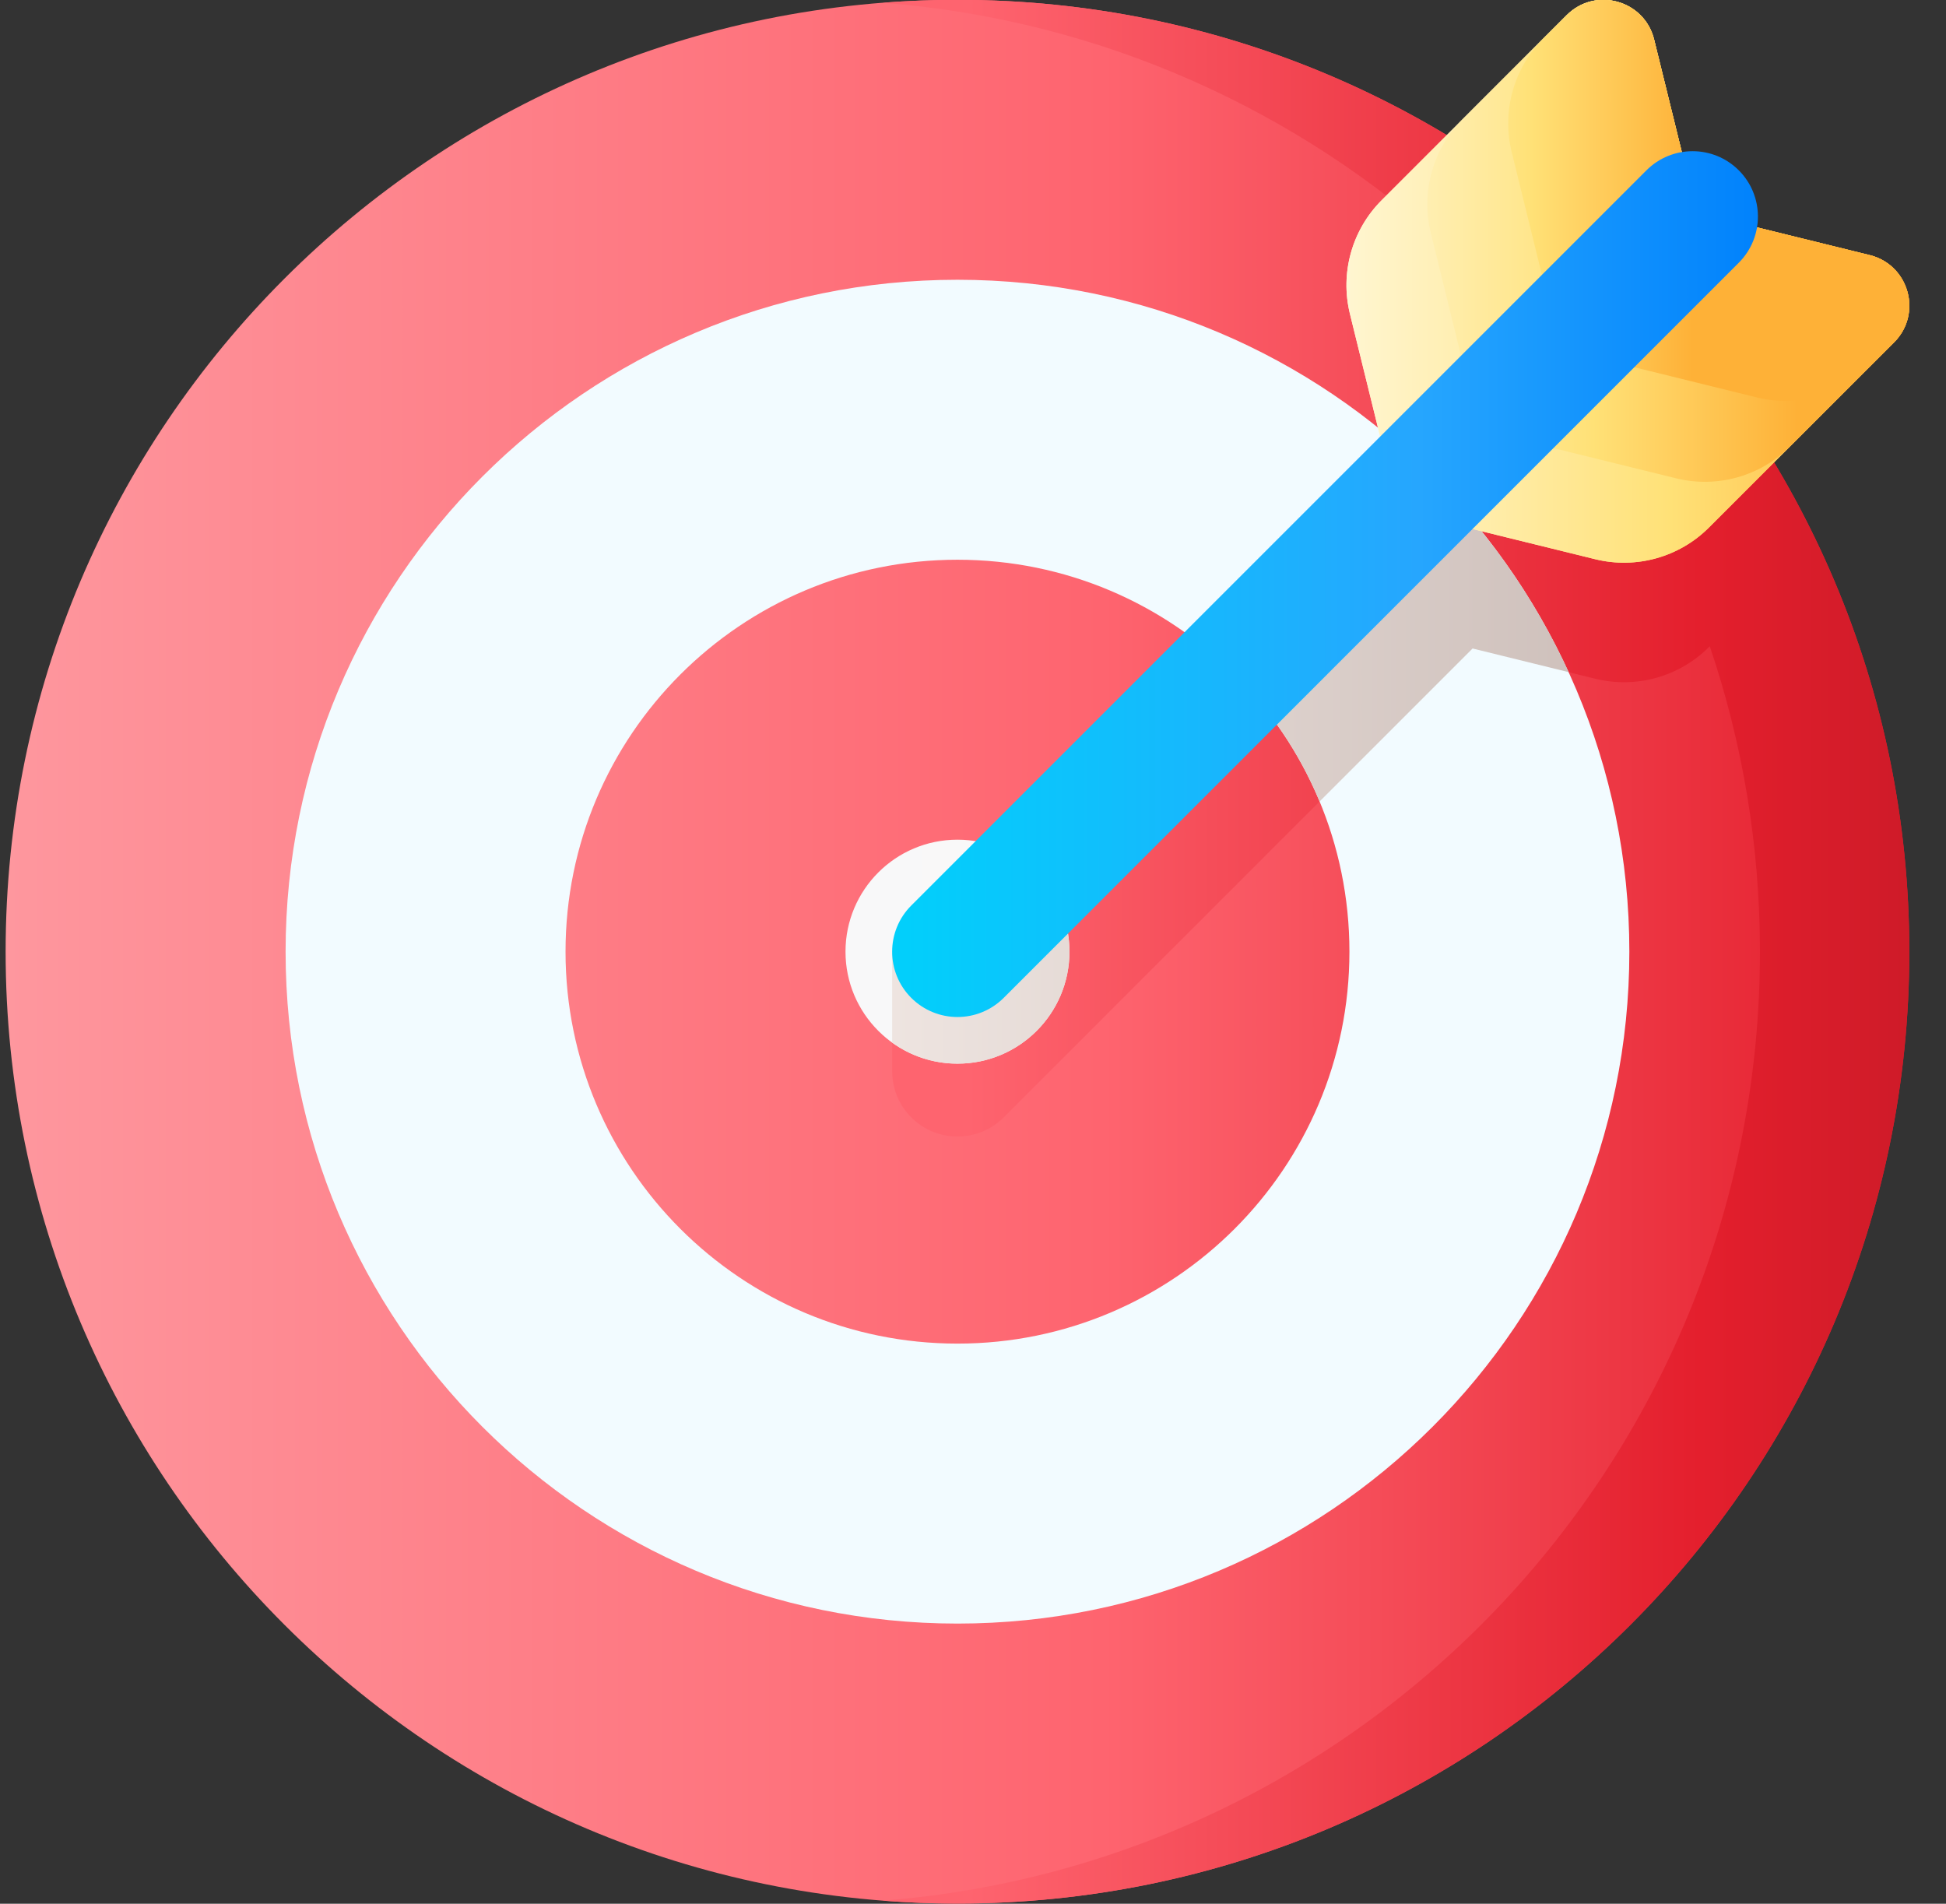 <svg width="46" height="45" viewBox="0 0 46 45" fill="none" xmlns="http://www.w3.org/2000/svg">
<rect x="0" y="0" width="46" height="45" fill="#333333" stroke="none"/>
<g clip-path="url(#clip0_2282_33088)">
<path d="M22.633 44.996C35.059 44.996 45.133 34.922 45.133 22.496C45.133 10.07 35.059 -0.004 22.633 -0.004C10.207 -0.004 0.133 10.07 0.133 22.496C0.133 34.922 10.207 44.996 22.633 44.996Z" fill="url(#paint0_linear_2282_33088)"/>
<path d="M22.633 -0.004C22.039 -0.004 21.45 0.02 20.867 0.065C26.032 0.466 30.707 2.612 34.305 5.912L33.516 6.702C32.813 7.405 32.529 8.424 32.766 9.388L33.481 12.29L22.176 23.594L21.089 22.507V25.342H21.09C21.095 25.73 21.245 26.117 21.541 26.413C21.843 26.715 22.238 26.865 22.633 26.865C23.028 26.865 23.424 26.715 23.725 26.413L34.809 15.329L37.71 16.044C38.675 16.282 39.694 15.997 40.396 15.295L40.416 15.275C41.184 17.541 41.602 19.97 41.602 22.496C41.602 34.328 32.468 44.027 20.867 44.927C21.45 44.973 22.039 44.996 22.633 44.996C35.059 44.996 45.133 34.922 45.133 22.496C45.133 10.07 35.059 -0.004 22.633 -0.004Z" fill="url(#paint1_linear_2282_33088)"/>
<path d="M22.633 25.142C24.095 25.142 25.28 23.957 25.28 22.495C25.28 21.033 24.095 19.848 22.633 19.848C21.171 19.848 19.986 21.033 19.986 22.495C19.986 23.957 21.171 25.142 22.633 25.142Z" fill="url(#paint2_linear_2282_33088)"/>
<path d="M22.633 6.613C13.861 6.613 6.751 13.724 6.751 22.496C6.751 31.267 13.861 38.378 22.633 38.378C31.405 38.378 38.515 31.267 38.515 22.496C38.515 13.724 31.405 6.613 22.633 6.613ZM22.633 31.76C17.516 31.76 13.368 27.612 13.368 22.496C13.368 17.379 17.516 13.231 22.633 13.231C27.75 13.231 31.898 17.379 31.898 22.496C31.898 27.612 27.75 31.76 22.633 31.76Z" fill="#F2FBFF"/>
<path d="M22.176 23.594L21.089 22.506V24.645C21.523 24.958 22.057 25.143 22.633 25.143C24.095 25.143 25.28 23.958 25.28 22.496C25.28 21.929 25.102 21.403 24.797 20.973L22.176 23.594Z" fill="url(#paint3_linear_2282_33088)"/>
<path d="M33.039 10.496L33.481 12.289L29.498 16.272C30.205 17.053 30.782 17.956 31.193 18.945L34.809 15.329L37.08 15.888C36.129 13.811 34.742 11.975 33.039 10.496Z" fill="url(#paint4_linear_2282_33088)"/>
<path d="M44.196 6.03L40.107 5.023L39.1 0.933C38.871 0.003 37.713 -0.32 37.035 0.357L32.66 4.733C31.957 5.436 31.673 6.454 31.91 7.419L33.056 12.073L37.71 13.219C38.675 13.456 39.694 13.172 40.396 12.47L44.772 8.094C45.45 7.416 45.127 6.259 44.196 6.03Z" fill="url(#paint5_linear_2282_33088)"/>
<path d="M44.196 6.03L40.107 5.023L39.1 0.933C38.871 0.003 37.713 -0.32 37.035 0.357L32.66 4.733C31.957 5.436 31.673 6.454 31.91 7.419L33.056 12.073L37.71 13.219C38.675 13.456 39.694 13.172 40.396 12.47L44.772 8.094C45.45 7.416 45.127 6.259 44.196 6.03Z" fill="url(#paint6_linear_2282_33088)"/>
<path d="M44.196 6.03L40.107 5.023L39.1 0.933C38.871 0.003 37.713 -0.32 37.036 0.357L34.572 2.821C33.869 3.524 33.585 4.543 33.822 5.507L34.968 10.161L39.622 11.307C40.587 11.544 41.605 11.26 42.308 10.558L44.772 8.094C45.45 7.416 45.127 6.259 44.196 6.03Z" fill="url(#paint7_linear_2282_33088)"/>
<path d="M44.196 6.03L40.107 5.023L39.1 0.933C38.871 0.003 37.713 -0.32 37.036 0.357L36.483 0.909C35.781 1.612 35.496 2.631 35.734 3.596L36.88 8.249L41.533 9.395C42.498 9.633 43.517 9.349 44.22 8.646L44.772 8.094C45.449 7.416 45.127 6.259 44.196 6.03Z" fill="url(#paint8_linear_2282_33088)"/>
<path d="M22.633 24.04C22.238 24.04 21.843 23.889 21.541 23.588C20.938 22.985 20.938 22.007 21.541 21.404L38.919 4.026C39.522 3.423 40.499 3.423 41.102 4.026C41.705 4.629 41.705 5.607 41.102 6.21L23.725 23.588C23.423 23.889 23.028 24.04 22.633 24.04Z" fill="url(#paint9_linear_2282_33088)"/>
</g>
<defs>
<linearGradient id="paint0_linear_2282_33088" x1="-0.926" y1="22.496" x2="44.616" y2="22.496" gradientUnits="userSpaceOnUse">
<stop stop-color="#FE99A0"/>
<stop offset="0.593" stop-color="#FE646F"/>
<stop offset="1" stop-color="#E41F2D"/>
</linearGradient>
<linearGradient id="paint1_linear_2282_33088" x1="22.864" y1="22.496" x2="47.481" y2="22.496" gradientUnits="userSpaceOnUse">
<stop stop-color="#FE646F"/>
<stop offset="0.704" stop-color="#E41F2D"/>
<stop offset="1" stop-color="#C41926"/>
</linearGradient>
<linearGradient id="paint2_linear_2282_33088" x1="6.663" y1="22.495" x2="38.087" y2="22.495" gradientUnits="userSpaceOnUse">
<stop stop-color="#F2FBFF"/>
<stop offset="0.593" stop-color="#FAF7F7"/>
<stop offset="1" stop-color="#F3EAE6"/>
</linearGradient>
<linearGradient id="paint3_linear_2282_33088" x1="18.398" y1="23.058" x2="38.176" y2="23.058" gradientUnits="userSpaceOnUse">
<stop stop-color="#F3EAE6"/>
<stop offset="1" stop-color="#CDBFBA"/>
</linearGradient>
<linearGradient id="paint4_linear_2282_33088" x1="18.398" y1="14.72" x2="38.176" y2="14.72" gradientUnits="userSpaceOnUse">
<stop stop-color="#F3EAE6"/>
<stop offset="1" stop-color="#CDBFBA"/>
</linearGradient>
<linearGradient id="paint5_linear_2282_33088" x1="31.633" y1="6.649" x2="45.224" y2="6.649" gradientUnits="userSpaceOnUse">
<stop stop-color="#FFF9DF"/>
<stop offset="0.593" stop-color="#FFE177"/>
<stop offset="1" stop-color="#FEB137"/>
</linearGradient>
<linearGradient id="paint6_linear_2282_33088" x1="30.604" y1="6.649" x2="45.576" y2="6.649" gradientUnits="userSpaceOnUse">
<stop stop-color="#FFF9DF"/>
<stop offset="0.593" stop-color="#FFE177"/>
<stop offset="1" stop-color="#FEB137"/>
</linearGradient>
<linearGradient id="paint7_linear_2282_33088" x1="30.604" y1="5.693" x2="42.486" y2="5.693" gradientUnits="userSpaceOnUse">
<stop stop-color="#FFF9DF"/>
<stop offset="0.593" stop-color="#FFE177"/>
<stop offset="1" stop-color="#FEB137"/>
</linearGradient>
<linearGradient id="paint8_linear_2282_33088" x1="30.604" y1="4.737" x2="40.015" y2="4.737" gradientUnits="userSpaceOnUse">
<stop stop-color="#FFF9DF"/>
<stop offset="0.593" stop-color="#FFE177"/>
<stop offset="1" stop-color="#FEB137"/>
</linearGradient>
<linearGradient id="paint9_linear_2282_33088" x1="21.089" y1="13.807" x2="41.554" y2="13.807" gradientUnits="userSpaceOnUse">
<stop stop-color="#01D0FB"/>
<stop offset="0.608" stop-color="#26A6FE"/>
<stop offset="1" stop-color="#0182FC"/>
</linearGradient>
<clipPath id="clip0_2282_33088">
<rect width="45" height="45" fill="white" transform="translate(0.133 -0.004)"/>
</clipPath>
</defs>
</svg>
